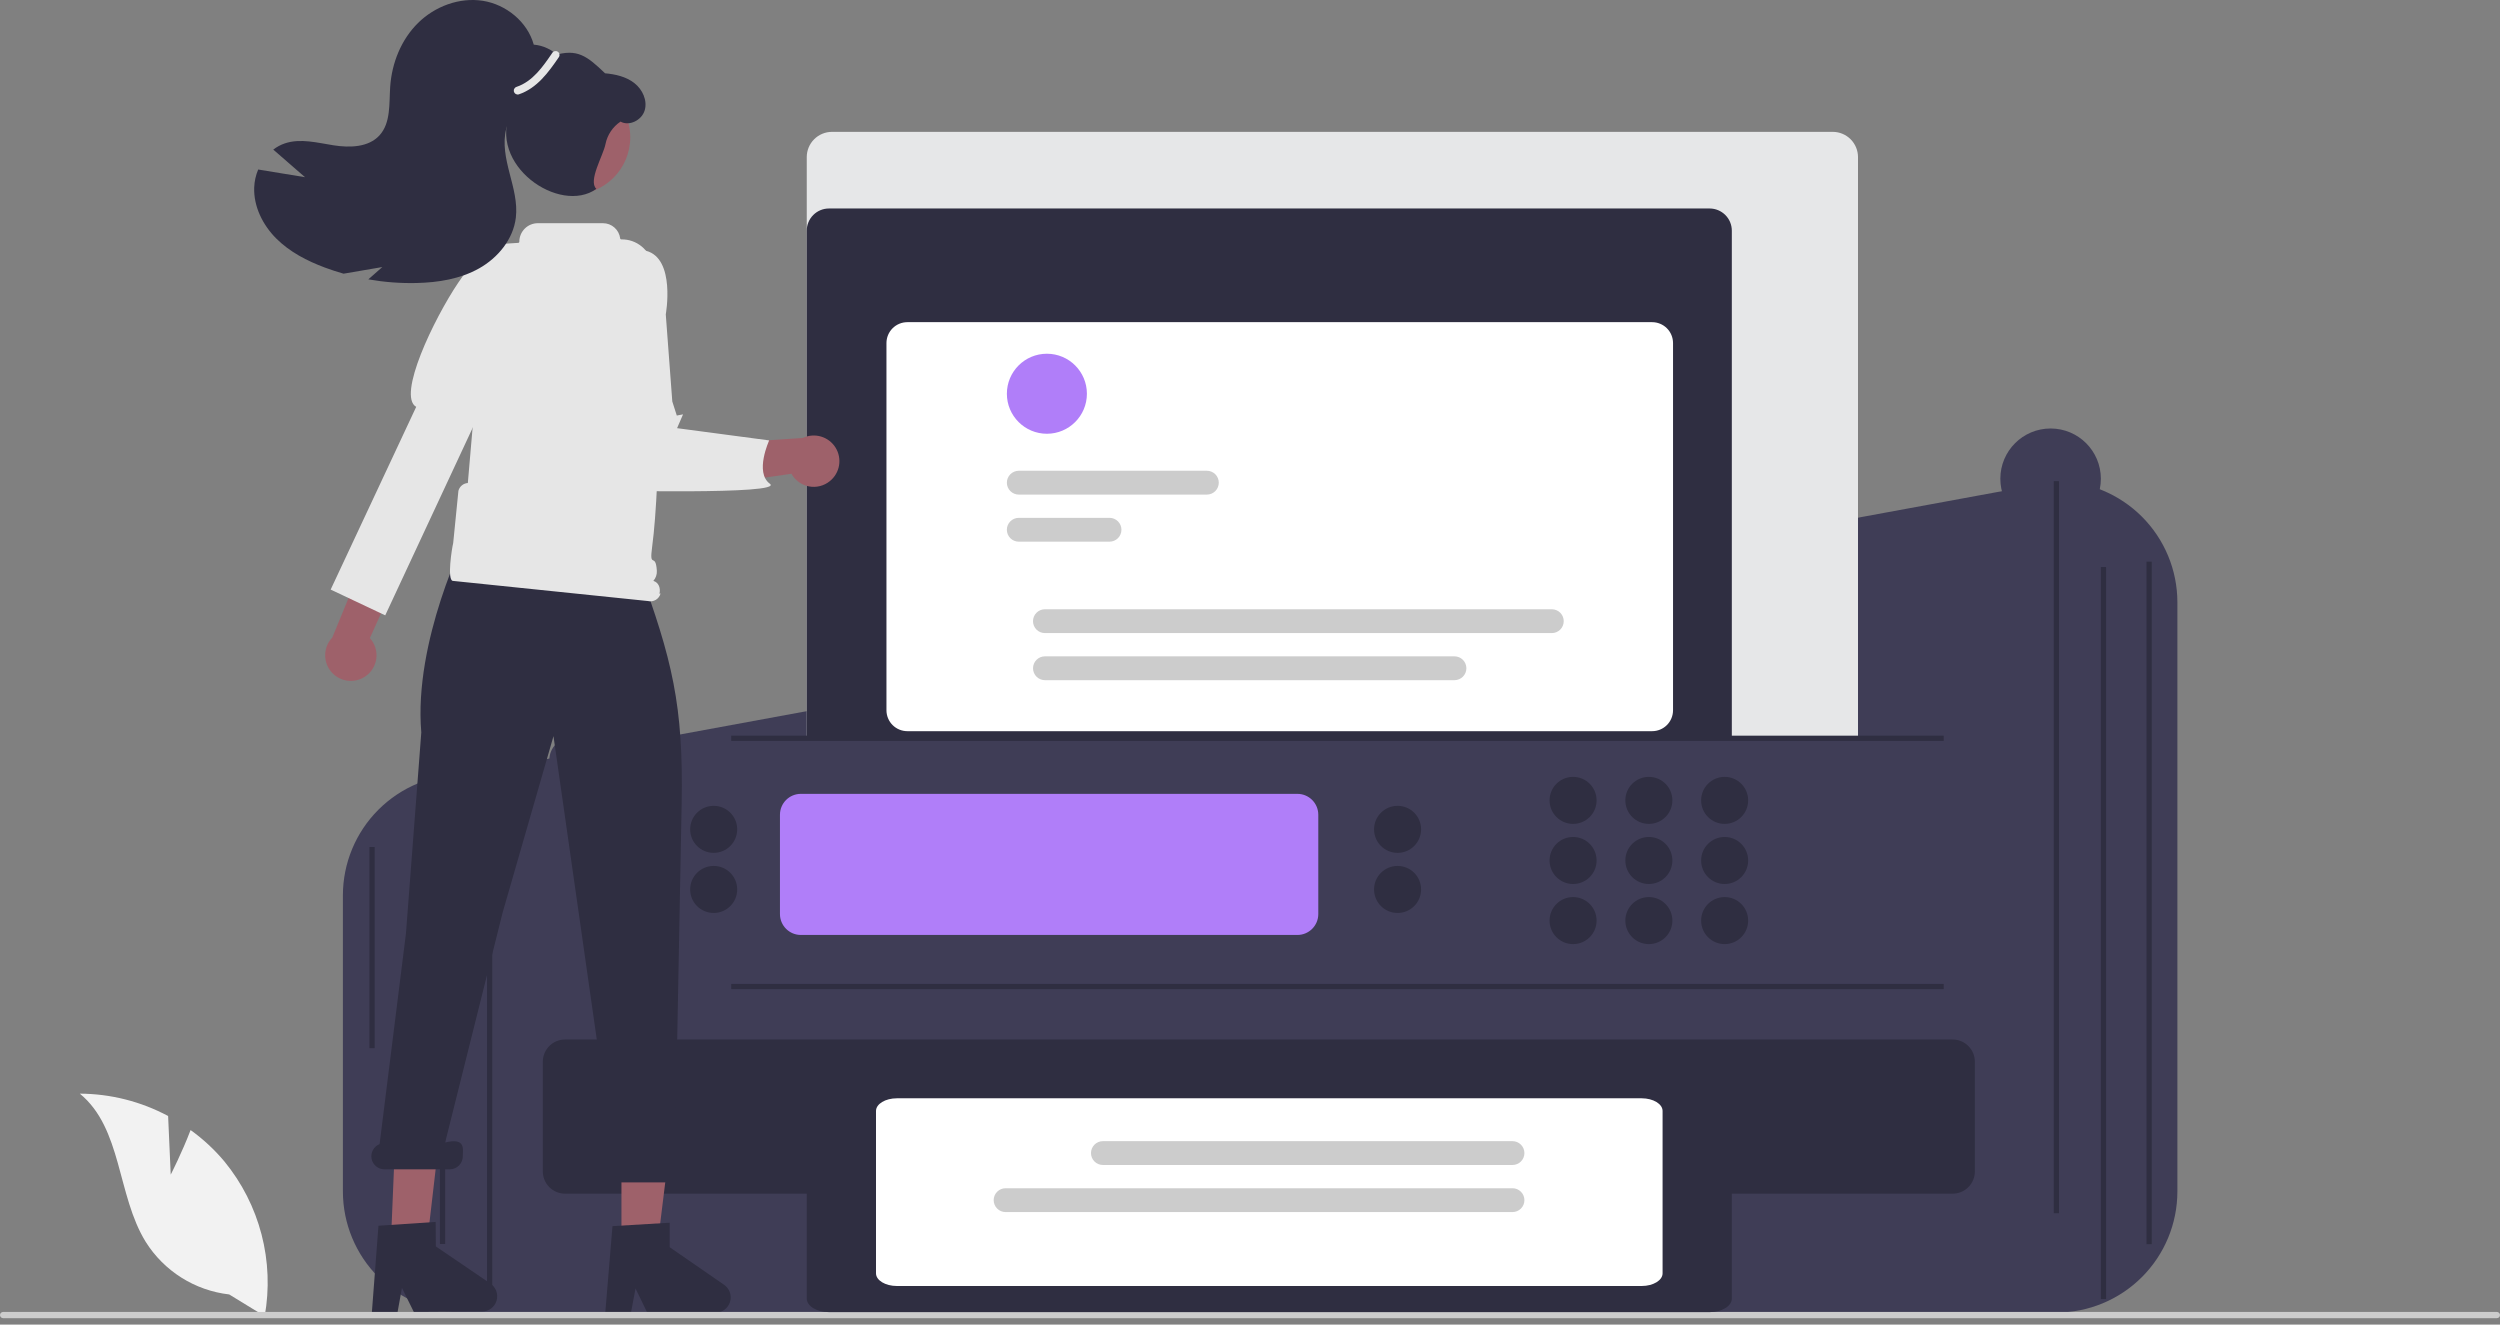 <svg width="268" height="142" viewBox="0 0 268 142" fill="none" xmlns="http://www.w3.org/2000/svg">
<rect x="0" y="0" width="268" height="142" fill="#808080" stroke="none"/>
<g clip-path="url(#clip0_1025_320)">
<path d="M220.444 140.708H49.731C46.292 140.704 42.995 139.336 40.563 136.904C38.131 134.472 36.763 131.175 36.759 127.736V95.972C36.763 92.533 38.131 89.235 40.563 86.803C42.995 84.371 46.292 83.004 49.731 83L220.444 51.581C223.883 51.585 227.18 52.953 229.612 55.385C232.044 57.817 233.412 61.114 233.416 64.553V127.736C233.412 131.175 232.044 134.472 229.612 136.904C227.18 139.336 223.883 140.704 220.444 140.708V140.708Z" fill="#3F3D56"/>
<path d="M52.769 88.906H52.209V139.262H52.769V88.906Z" fill="#2F2E41"/>
<path d="M40.163 90.796H39.603V112.368H40.163V90.796Z" fill="#2F2E41"/>
<path d="M47.721 83H47.16V133.355H47.721V83Z" fill="#2F2E41"/>
<path d="M196.472 82.579H89.189C88.472 82.579 87.784 82.293 87.277 81.786C86.77 81.279 86.484 80.591 86.484 79.874V16.841C86.484 16.123 86.77 15.435 87.277 14.928C87.784 14.421 88.472 14.136 89.189 14.135H196.472C197.19 14.136 197.878 14.421 198.385 14.928C198.892 15.435 199.178 16.123 199.178 16.841V79.874C199.178 80.591 198.892 81.279 198.385 81.786C197.878 82.293 197.19 82.579 196.472 82.579Z" fill="#E6E7E8"/>
<path d="M183.271 82.579H88.865C88.233 82.579 87.628 82.328 87.182 81.881C86.735 81.435 86.484 80.83 86.484 80.198V24.731C86.484 24.099 86.735 23.494 87.182 23.048C87.628 22.602 88.233 22.35 88.865 22.35H183.271C183.903 22.35 184.508 22.602 184.954 23.048C185.401 23.494 185.652 24.099 185.652 24.731V80.198C185.652 80.83 185.401 81.435 184.954 81.881C184.508 82.328 183.903 82.579 183.271 82.579Z" fill="#2F2E41"/>
<path d="M209.744 105.411H61.271C60.64 105.41 60.035 105.159 59.588 104.713C59.142 104.266 58.891 103.661 58.89 103.03V81.459C58.891 80.828 59.142 80.222 59.588 79.776C60.035 79.33 60.64 79.079 61.271 79.078H209.744C210.376 79.079 210.981 79.33 211.427 79.776C211.874 80.222 212.125 80.828 212.126 81.459V103.03C212.125 103.661 211.874 104.266 211.427 104.713C210.981 105.159 210.376 105.41 209.744 105.411Z" fill="#3F3D56"/>
<path d="M139.079 85.101H85.853C84.615 85.101 83.612 86.104 83.612 87.342V97.987C83.612 99.225 84.615 100.228 85.853 100.228H139.079C140.317 100.228 141.321 99.225 141.321 97.987V87.342C141.321 86.104 140.317 85.101 139.079 85.101Z" fill="#B07EF9"/>
<path d="M168.634 88.322C170.026 88.322 171.155 87.194 171.155 85.801C171.155 84.409 170.026 83.28 168.634 83.28C167.242 83.28 166.113 84.409 166.113 85.801C166.113 87.194 167.242 88.322 168.634 88.322Z" fill="#2F2E41"/>
<path d="M176.758 88.322C178.151 88.322 179.279 87.194 179.279 85.801C179.279 84.409 178.151 83.28 176.758 83.28C175.366 83.28 174.237 84.409 174.237 85.801C174.237 87.194 175.366 88.322 176.758 88.322Z" fill="#2F2E41"/>
<path d="M184.882 88.322C186.275 88.322 187.403 87.194 187.403 85.801C187.403 84.409 186.275 83.28 184.882 83.28C183.49 83.28 182.361 84.409 182.361 85.801C182.361 87.194 183.49 88.322 184.882 88.322Z" fill="#2F2E41"/>
<path d="M168.634 94.766C170.026 94.766 171.155 93.637 171.155 92.244C171.155 90.852 170.026 89.723 168.634 89.723C167.242 89.723 166.113 90.852 166.113 92.244C166.113 93.637 167.242 94.766 168.634 94.766Z" fill="#2F2E41"/>
<path d="M176.758 94.766C178.151 94.766 179.279 93.637 179.279 92.244C179.279 90.852 178.151 89.723 176.758 89.723C175.366 89.723 174.237 90.852 174.237 92.244C174.237 93.637 175.366 94.766 176.758 94.766Z" fill="#2F2E41"/>
<path d="M184.882 94.766C186.275 94.766 187.403 93.637 187.403 92.244C187.403 90.852 186.275 89.723 184.882 89.723C183.49 89.723 182.361 90.852 182.361 92.244C182.361 93.637 183.49 94.766 184.882 94.766Z" fill="#2F2E41"/>
<path d="M168.634 101.209C170.026 101.209 171.155 100.08 171.155 98.687C171.155 97.295 170.026 96.166 168.634 96.166C167.242 96.166 166.113 97.295 166.113 98.687C166.113 100.08 167.242 101.209 168.634 101.209Z" fill="#2F2E41"/>
<path d="M149.82 91.427C151.213 91.427 152.341 90.298 152.341 88.906C152.341 87.513 151.213 86.385 149.82 86.385C148.428 86.385 147.299 87.513 147.299 88.906C147.299 90.298 148.428 91.427 149.82 91.427Z" fill="#2F2E41"/>
<path d="M149.82 97.87C151.213 97.87 152.341 96.742 152.341 95.349C152.341 93.957 151.213 92.828 149.82 92.828C148.428 92.828 147.299 93.957 147.299 95.349C147.299 96.742 148.428 97.87 149.82 97.87Z" fill="#2F2E41"/>
<path d="M219.824 56.71C222.8 56.71 225.212 54.298 225.212 51.322C225.212 48.346 222.8 45.934 219.824 45.934C216.848 45.934 214.436 48.346 214.436 51.322C214.436 54.298 216.848 56.71 219.824 56.71Z" fill="#3F3D56"/>
<path d="M76.506 91.427C77.899 91.427 79.028 90.298 79.028 88.906C79.028 87.513 77.899 86.385 76.506 86.385C75.114 86.385 73.985 87.513 73.985 88.906C73.985 90.298 75.114 91.427 76.506 91.427Z" fill="#2F2E41"/>
<path d="M76.506 97.87C77.899 97.87 79.028 96.742 79.028 95.349C79.028 93.957 77.899 92.828 76.506 92.828C75.114 92.828 73.985 93.957 73.985 95.349C73.985 96.742 75.114 97.87 76.506 97.87Z" fill="#2F2E41"/>
<path d="M176.758 101.209C178.151 101.209 179.279 100.08 179.279 98.687C179.279 97.295 178.151 96.166 176.758 96.166C175.366 96.166 174.237 97.295 174.237 98.687C174.237 100.08 175.366 101.209 176.758 101.209Z" fill="#2F2E41"/>
<path d="M184.882 101.209C186.275 101.209 187.403 100.08 187.403 98.687C187.403 97.295 186.275 96.166 184.882 96.166C183.49 96.166 182.361 97.295 182.361 98.687C182.361 100.08 183.49 101.209 184.882 101.209Z" fill="#2F2E41"/>
<path d="M209.324 127.962H60.571C59.939 127.961 59.334 127.71 58.888 127.264C58.441 126.817 58.19 126.212 58.19 125.581V113.815C58.19 113.184 58.441 112.578 58.888 112.132C59.334 111.686 59.939 111.434 60.571 111.434H209.324C209.955 111.434 210.561 111.686 211.007 112.132C211.453 112.578 211.705 113.184 211.705 113.815V125.581C211.705 126.212 211.453 126.817 211.007 127.264C210.561 127.71 209.955 127.961 209.324 127.962Z" fill="#2F2E41"/>
<path d="M97.269 34.536H177.108C177.703 34.536 178.273 34.772 178.693 35.192C179.113 35.612 179.349 36.182 179.349 36.777V76.141C179.349 76.736 179.113 77.306 178.693 77.726C178.273 78.146 177.703 78.382 177.108 78.382H97.269C96.674 78.382 96.104 78.146 95.684 77.726C95.264 77.306 95.028 76.736 95.028 76.141V36.777C95.028 36.483 95.086 36.191 95.198 35.919C95.311 35.647 95.476 35.4 95.684 35.192C95.892 34.984 96.139 34.819 96.411 34.706C96.683 34.594 96.974 34.536 97.269 34.536Z" fill="white"/>
<path d="M112.227 46.499C114.596 46.499 116.516 44.579 116.516 42.21C116.516 39.84 114.596 37.92 112.227 37.92C109.857 37.92 107.937 39.84 107.937 42.21C107.937 44.579 109.857 46.499 112.227 46.499Z" fill="#B07EF9"/>
<path d="M129.374 53.02H109.214C108.876 53.02 108.551 52.886 108.311 52.647C108.072 52.408 107.936 52.084 107.936 51.745C107.935 51.407 108.069 51.082 108.307 50.842C108.546 50.602 108.87 50.466 109.209 50.465H129.374C129.542 50.465 129.708 50.497 129.863 50.561C130.019 50.625 130.16 50.719 130.279 50.837C130.397 50.956 130.492 51.097 130.556 51.252C130.621 51.407 130.654 51.573 130.654 51.741C130.654 51.908 130.622 52.075 130.557 52.23C130.493 52.385 130.399 52.526 130.281 52.645C130.162 52.763 130.022 52.858 129.867 52.922C129.712 52.986 129.545 53.02 129.378 53.02H129.374Z" fill="#CCCCCC"/>
<path d="M118.942 58.067H109.214C108.875 58.068 108.55 57.934 108.31 57.694C108.07 57.455 107.935 57.131 107.935 56.792C107.934 56.453 108.068 56.128 108.308 55.888C108.547 55.648 108.872 55.513 109.21 55.512H118.942C119.281 55.513 119.605 55.648 119.844 55.887C120.084 56.127 120.218 56.451 120.218 56.79C120.218 57.128 120.084 57.453 119.844 57.693C119.605 57.932 119.281 58.067 118.942 58.067H118.942Z" fill="#CCCCCC"/>
<path d="M166.352 67.867H112.016C111.677 67.867 111.352 67.733 111.112 67.494C110.873 67.254 110.738 66.93 110.737 66.591C110.737 66.253 110.871 65.928 111.11 65.688C111.349 65.448 111.674 65.313 112.012 65.312H166.352C166.52 65.312 166.687 65.345 166.842 65.409C166.997 65.472 167.138 65.566 167.257 65.685C167.376 65.803 167.47 65.944 167.534 66.099C167.599 66.254 167.632 66.42 167.632 66.588C167.633 66.756 167.6 66.922 167.536 67.077C167.472 67.232 167.378 67.373 167.259 67.492C167.141 67.611 167 67.705 166.845 67.769C166.69 67.834 166.524 67.867 166.356 67.867H166.352Z" fill="#CCCCCC"/>
<path d="M155.921 72.915H112.016C111.677 72.914 111.353 72.779 111.114 72.54C110.874 72.3 110.74 71.976 110.74 71.637C110.74 71.299 110.874 70.974 111.114 70.735C111.353 70.495 111.677 70.36 112.016 70.36H155.921C156.259 70.36 156.584 70.495 156.823 70.735C157.062 70.974 157.196 71.299 157.196 71.637C157.196 71.976 157.062 72.3 156.823 72.54C156.584 72.779 156.259 72.914 155.921 72.915V72.915Z" fill="#CCCCCC"/>
<path d="M18.302 125.92L18.022 119.636C15.108 118.078 11.859 117.255 8.555 117.239C13.102 120.957 12.534 128.123 15.616 133.122C16.59 134.674 17.9 135.987 19.45 136.963C21 137.94 22.749 138.555 24.569 138.764L28.375 141.094C28.897 138.183 28.782 135.193 28.037 132.331C27.293 129.469 25.937 126.803 24.062 124.515C22.998 123.243 21.778 122.109 20.431 121.141C19.519 123.544 18.302 125.92 18.302 125.92Z" fill="#F2F2F2"/>
<path d="M39.088 72.561C39.426 72.347 39.713 72.063 39.93 71.726C40.146 71.39 40.285 71.011 40.339 70.615C40.393 70.218 40.359 69.815 40.24 69.434C40.121 69.052 39.919 68.701 39.65 68.406L48.723 48.302L43.692 48.732L35.624 68.341C35.158 68.826 34.886 69.465 34.86 70.138C34.833 70.81 35.055 71.469 35.482 71.989C35.909 72.509 36.512 72.855 37.176 72.96C37.841 73.066 38.521 72.923 39.088 72.561L39.088 72.561Z" fill="#9E616A"/>
<path d="M55.572 29.404L53.167 26.543C53.167 26.543 51.796 26.342 49.13 30.295C46.505 34.185 42.551 42.443 44.617 43.616L35.447 63.203L41.296 65.966L51.156 44.82L55.528 38.871L55.572 29.404Z" fill="#E6E6E6"/>
<path d="M51.081 63.088L67.89 62.808L69.29 51.322H51.081V63.088Z" fill="#9E616A"/>
<path d="M66.62 133.355L70.5 133.355L72.347 118.388L66.62 118.388L66.62 133.355Z" fill="#9E616A"/>
<path d="M41.9 133.303L45.78 133.276L47.521 118.296L42.475 119.454L41.9 133.303Z" fill="#9E616A"/>
<path d="M54.036 41.431L53.157 43.716L53.332 46.002L70.54 51.962L69.686 41.958L67.752 39.672L54.036 41.431Z" fill="#FFB6B6"/>
<path d="M61.418 20.859C64.812 20.859 67.564 18.108 67.564 14.713C67.564 11.319 64.812 8.568 61.418 8.568C58.024 8.568 55.272 11.319 55.272 14.713C55.272 18.108 58.024 20.859 61.418 20.859Z" fill="#9E616A"/>
<path d="M65.658 131.441L71.792 131.075V133.703L77.624 137.731C77.912 137.93 78.129 138.215 78.243 138.546C78.357 138.877 78.362 139.236 78.258 139.57C78.154 139.904 77.946 140.196 77.664 140.404C77.382 140.611 77.041 140.723 76.691 140.723H69.388L68.129 138.124L67.638 140.723H64.885L65.658 131.441Z" fill="#2F2E41"/>
<path d="M40.572 131.398L46.704 130.989L46.722 133.617L52.582 137.604C52.871 137.801 53.09 138.085 53.207 138.415C53.323 138.745 53.331 139.104 53.229 139.439C53.127 139.774 52.921 140.067 52.641 140.277C52.36 140.486 52.02 140.6 51.67 140.603L44.367 140.654L43.09 138.063L42.617 140.666L39.864 140.685L40.572 131.398Z" fill="#2F2E41"/>
<path d="M40.692 122.651L43.518 100.066L45.163 78.517C44.323 68.713 49.961 57.485 49.961 57.485L52.166 47.702L68.454 60.864L68.45 60.847C72.073 70.727 73.273 75.607 73.074 86.129L72.361 123.95H72.584C72.956 123.95 73.312 124.098 73.575 124.36C73.838 124.623 73.985 124.979 73.985 125.351C73.985 125.722 73.838 126.079 73.575 126.341C73.312 126.604 72.956 126.751 72.584 126.751H65.581C65.209 126.751 64.853 126.604 64.591 126.341C64.328 126.079 64.18 125.722 64.18 125.351C64.18 124.979 64.328 124.623 64.591 124.36C64.853 124.098 65.209 123.95 65.581 123.95H65.761L59.333 78.916L53.883 97.825L47.72 122.477C49.961 121.917 49.613 123.215 49.613 123.95C49.613 124.322 49.465 124.678 49.203 124.941C48.94 125.203 48.584 125.351 48.212 125.351H41.209C40.883 125.351 40.568 125.238 40.316 125.03C40.065 124.823 39.894 124.534 39.833 124.214C39.772 123.895 39.824 123.563 39.981 123.278C40.138 122.992 40.389 122.77 40.692 122.651L40.692 122.651Z" fill="#2F2E41"/>
<path d="M48.582 58.22L49.142 52.618C49.2 52.389 49.33 52.185 49.511 52.034C49.692 51.883 49.917 51.794 50.152 51.779C50.386 49.11 51.368 37.596 51.426 37.093L51.429 37.072L51.875 27.531C51.892 27.185 52.035 26.856 52.278 26.609C52.521 26.361 52.847 26.212 53.193 26.189L55.552 26.035C55.584 26.034 55.615 26.02 55.637 25.997C55.66 25.974 55.672 25.943 55.672 25.91C55.672 25.384 55.881 24.88 56.253 24.508C56.625 24.136 57.13 23.927 57.656 23.927H64.64C65.093 23.927 65.529 24.092 65.869 24.392C66.208 24.691 66.426 25.104 66.482 25.552C66.486 25.583 66.5 25.612 66.523 25.633C66.547 25.653 66.577 25.664 66.608 25.663L66.609 25.663C67.402 25.647 68.175 25.916 68.788 26.421C69.4 26.926 69.811 27.634 69.947 28.416C70.902 33.971 70.854 51.622 69.908 58.632C69.579 61.072 70.289 59.139 70.413 61.181C70.426 61.379 70.399 61.576 70.335 61.763C70.27 61.95 70.17 62.123 70.039 62.271C70.616 62.438 70.839 63.061 70.691 63.648L70.814 63.618C70.741 63.906 70.557 64.153 70.302 64.306C70.047 64.458 69.742 64.503 69.454 64.43L48.525 62.269C47.925 62.118 48.431 58.821 48.582 58.22Z" fill="#E6E6E6"/>
<path d="M88.961 51.575C88.651 51.828 88.29 52.01 87.903 52.108C87.515 52.206 87.111 52.218 86.718 52.143C86.326 52.068 85.954 51.908 85.63 51.674C85.306 51.44 85.037 51.137 84.843 50.788L75.379 52.163L77.385 47.529L86.06 46.95C86.668 46.662 87.361 46.607 88.007 46.796C88.653 46.985 89.207 47.404 89.565 47.974C89.922 48.544 90.058 49.226 89.947 49.889C89.836 50.553 89.485 51.153 88.961 51.575L88.961 51.575Z" fill="#9E616A"/>
<path d="M71.371 33.704C71.371 33.704 72.454 27.714 69.258 26.885C66.062 26.056 64.362 31.428 64.362 31.428C61.787 39.368 61.478 44.837 64.213 46.986L64.159 52.565C64.159 52.565 84.181 53.069 82.527 51.856C80.873 50.642 82.457 47.212 82.457 47.212L72.583 45.9L73.223 44.418L72.552 44.547L72.07 43.035L71.371 33.704Z" fill="#E6E6E6"/>
<path d="M32.695 18.994C31.561 18.009 30.428 17.023 29.295 16.037C29.672 15.745 30.095 15.519 30.546 15.367C32.212 14.812 34.018 15.304 35.749 15.576C37.483 15.85 39.498 15.806 40.681 14.511C41.909 13.165 41.704 11.108 41.829 9.293C42.001 6.759 43.005 4.249 44.811 2.465C46.616 0.681 49.248 -0.307 51.757 0.085C54.264 0.48 56.543 2.34 57.219 4.785C58.24 4.87 59.195 5.326 59.904 6.067C60.612 6.808 61.024 7.783 61.062 8.807C61.068 9.765 60.686 10.766 59.901 11.317C59.116 11.868 57.914 11.835 57.285 11.11L58.202 10.124C56.592 10.048 54.658 12.254 54.265 13.818C53.87 15.379 54.226 17.022 54.63 18.582C55.033 20.142 55.49 21.738 55.298 23.337C55.022 25.639 53.389 27.63 51.368 28.767C49.348 29.905 46.981 30.285 44.664 30.339C42.93 30.38 41.195 30.248 39.487 29.947C39.986 29.508 40.482 29.068 40.981 28.629L36.83 29.339C36.156 29.147 35.488 28.928 34.829 28.684C32.914 27.969 31.051 27.006 29.609 25.562C28.165 24.115 27.176 22.132 27.25 20.09C27.276 19.43 27.421 18.78 27.678 18.172C29.351 18.445 31.023 18.719 32.695 18.994Z" fill="#2F2E41"/>
<path d="M67.999 8.904C67.118 8.216 65.977 7.956 64.863 7.857C62.928 6.011 61.9 5.163 59.343 5.948C56.787 6.734 55.895 9.404 54.791 11.84C52.144 17.68 60.01 23.05 63.932 20.249C63.009 19.396 64.674 16.675 64.909 15.441C65.108 14.458 65.686 13.594 66.519 13.036C67.455 13.559 68.781 12.893 69.103 11.855C69.435 10.788 68.88 9.591 67.999 8.904Z" fill="#2F2E41"/>
<path d="M1.46925e-06 140.974C-0 141.063 0.035 141.147 0.097 141.21C0.159 141.272 0.243 141.308 0.331 141.308H267.667C267.755 141.308 267.84 141.273 267.902 141.21C267.965 141.148 268 141.063 268 140.974C268 140.886 267.965 140.801 267.902 140.739C267.84 140.676 267.755 140.641 267.667 140.641H0.333C0.245 140.641 0.161 140.676 0.098 140.738C0.036 140.8 0 140.884 1.46925e-06 140.972V140.974V140.974Z" fill="#CCCCCC"/>
<path d="M183.271 140.66H88.865C87.55 140.659 86.485 140.009 86.484 139.207V126.894C86.485 126.092 87.55 125.442 88.865 125.441H183.271C184.586 125.442 185.651 126.092 185.652 126.894V139.207C185.651 140.009 184.586 140.659 183.271 140.66Z" fill="#2F2E41"/>
<path d="M175.988 137.859H96.148C94.91 137.859 93.907 137.251 93.907 136.501V119.095C93.907 118.345 94.91 117.737 96.148 117.737H175.988C177.225 117.737 178.229 118.345 178.229 119.095V136.501C178.229 137.251 177.225 137.859 175.988 137.859Z" fill="white"/>
<path d="M107.802 127.379H162.139C162.478 127.379 162.802 127.513 163.042 127.753C163.282 127.992 163.417 128.316 163.417 128.655C163.418 128.994 163.284 129.319 163.045 129.558C162.805 129.798 162.481 129.933 162.142 129.934H107.802C107.463 129.935 107.138 129.801 106.898 129.562C106.658 129.323 106.522 128.999 106.522 128.66C106.521 128.321 106.654 127.996 106.893 127.756C107.132 127.516 107.457 127.38 107.796 127.379H107.802Z" fill="#CCCCCC"/>
<path d="M118.234 122.332H162.139C162.478 122.332 162.803 122.466 163.042 122.706C163.282 122.945 163.417 123.27 163.417 123.609C163.417 123.948 163.282 124.273 163.042 124.512C162.803 124.752 162.478 124.886 162.139 124.886H118.234C118.066 124.887 117.9 124.854 117.745 124.79C117.59 124.726 117.449 124.633 117.33 124.514C117.211 124.396 117.116 124.255 117.052 124.1C116.987 123.946 116.954 123.78 116.954 123.612C116.953 123.444 116.986 123.278 117.05 123.123C117.114 122.968 117.208 122.827 117.326 122.708C117.444 122.589 117.585 122.494 117.74 122.43C117.895 122.365 118.061 122.332 118.228 122.332H118.234V122.332Z" fill="#CCCCCC"/>
<path d="M59.197 5.681C58.213 7.124 57.119 8.724 55.383 9.309C55.277 9.34 55.188 9.412 55.133 9.508C55.078 9.604 55.063 9.718 55.09 9.825C55.12 9.932 55.192 10.023 55.288 10.078C55.385 10.133 55.499 10.148 55.607 10.119C57.573 9.457 58.802 7.747 59.923 6.106C59.951 6.058 59.969 6.005 59.977 5.951C59.984 5.896 59.981 5.84 59.967 5.787C59.953 5.733 59.928 5.683 59.895 5.639C59.862 5.595 59.82 5.558 59.772 5.531C59.725 5.503 59.672 5.485 59.617 5.477C59.563 5.47 59.507 5.473 59.454 5.487C59.4 5.501 59.35 5.525 59.306 5.559C59.262 5.592 59.225 5.634 59.197 5.681V5.681Z" fill="#E6E6E6"/>
<path d="M220.724 51.581H220.163V130.057H220.724V51.581Z" fill="#2F2E41"/>
<path d="M225.773 60.785H225.212V139.262H225.773V60.785Z" fill="#2F2E41"/>
<path d="M230.665 60.209H230.105V133.377H230.665V60.209Z" fill="#2F2E41"/>
<path d="M208.366 78.864H78.384V79.424H208.366V78.864Z" fill="#2F2E41"/>
<path d="M208.366 105.477H78.384V106.037H208.366V105.477Z" fill="#2F2E41"/>
</g>
<defs>
<clipPath id="clip0_1025_320">
<rect width="268" height="141.308" fill="white"/>
</clipPath>
</defs>
</svg>
